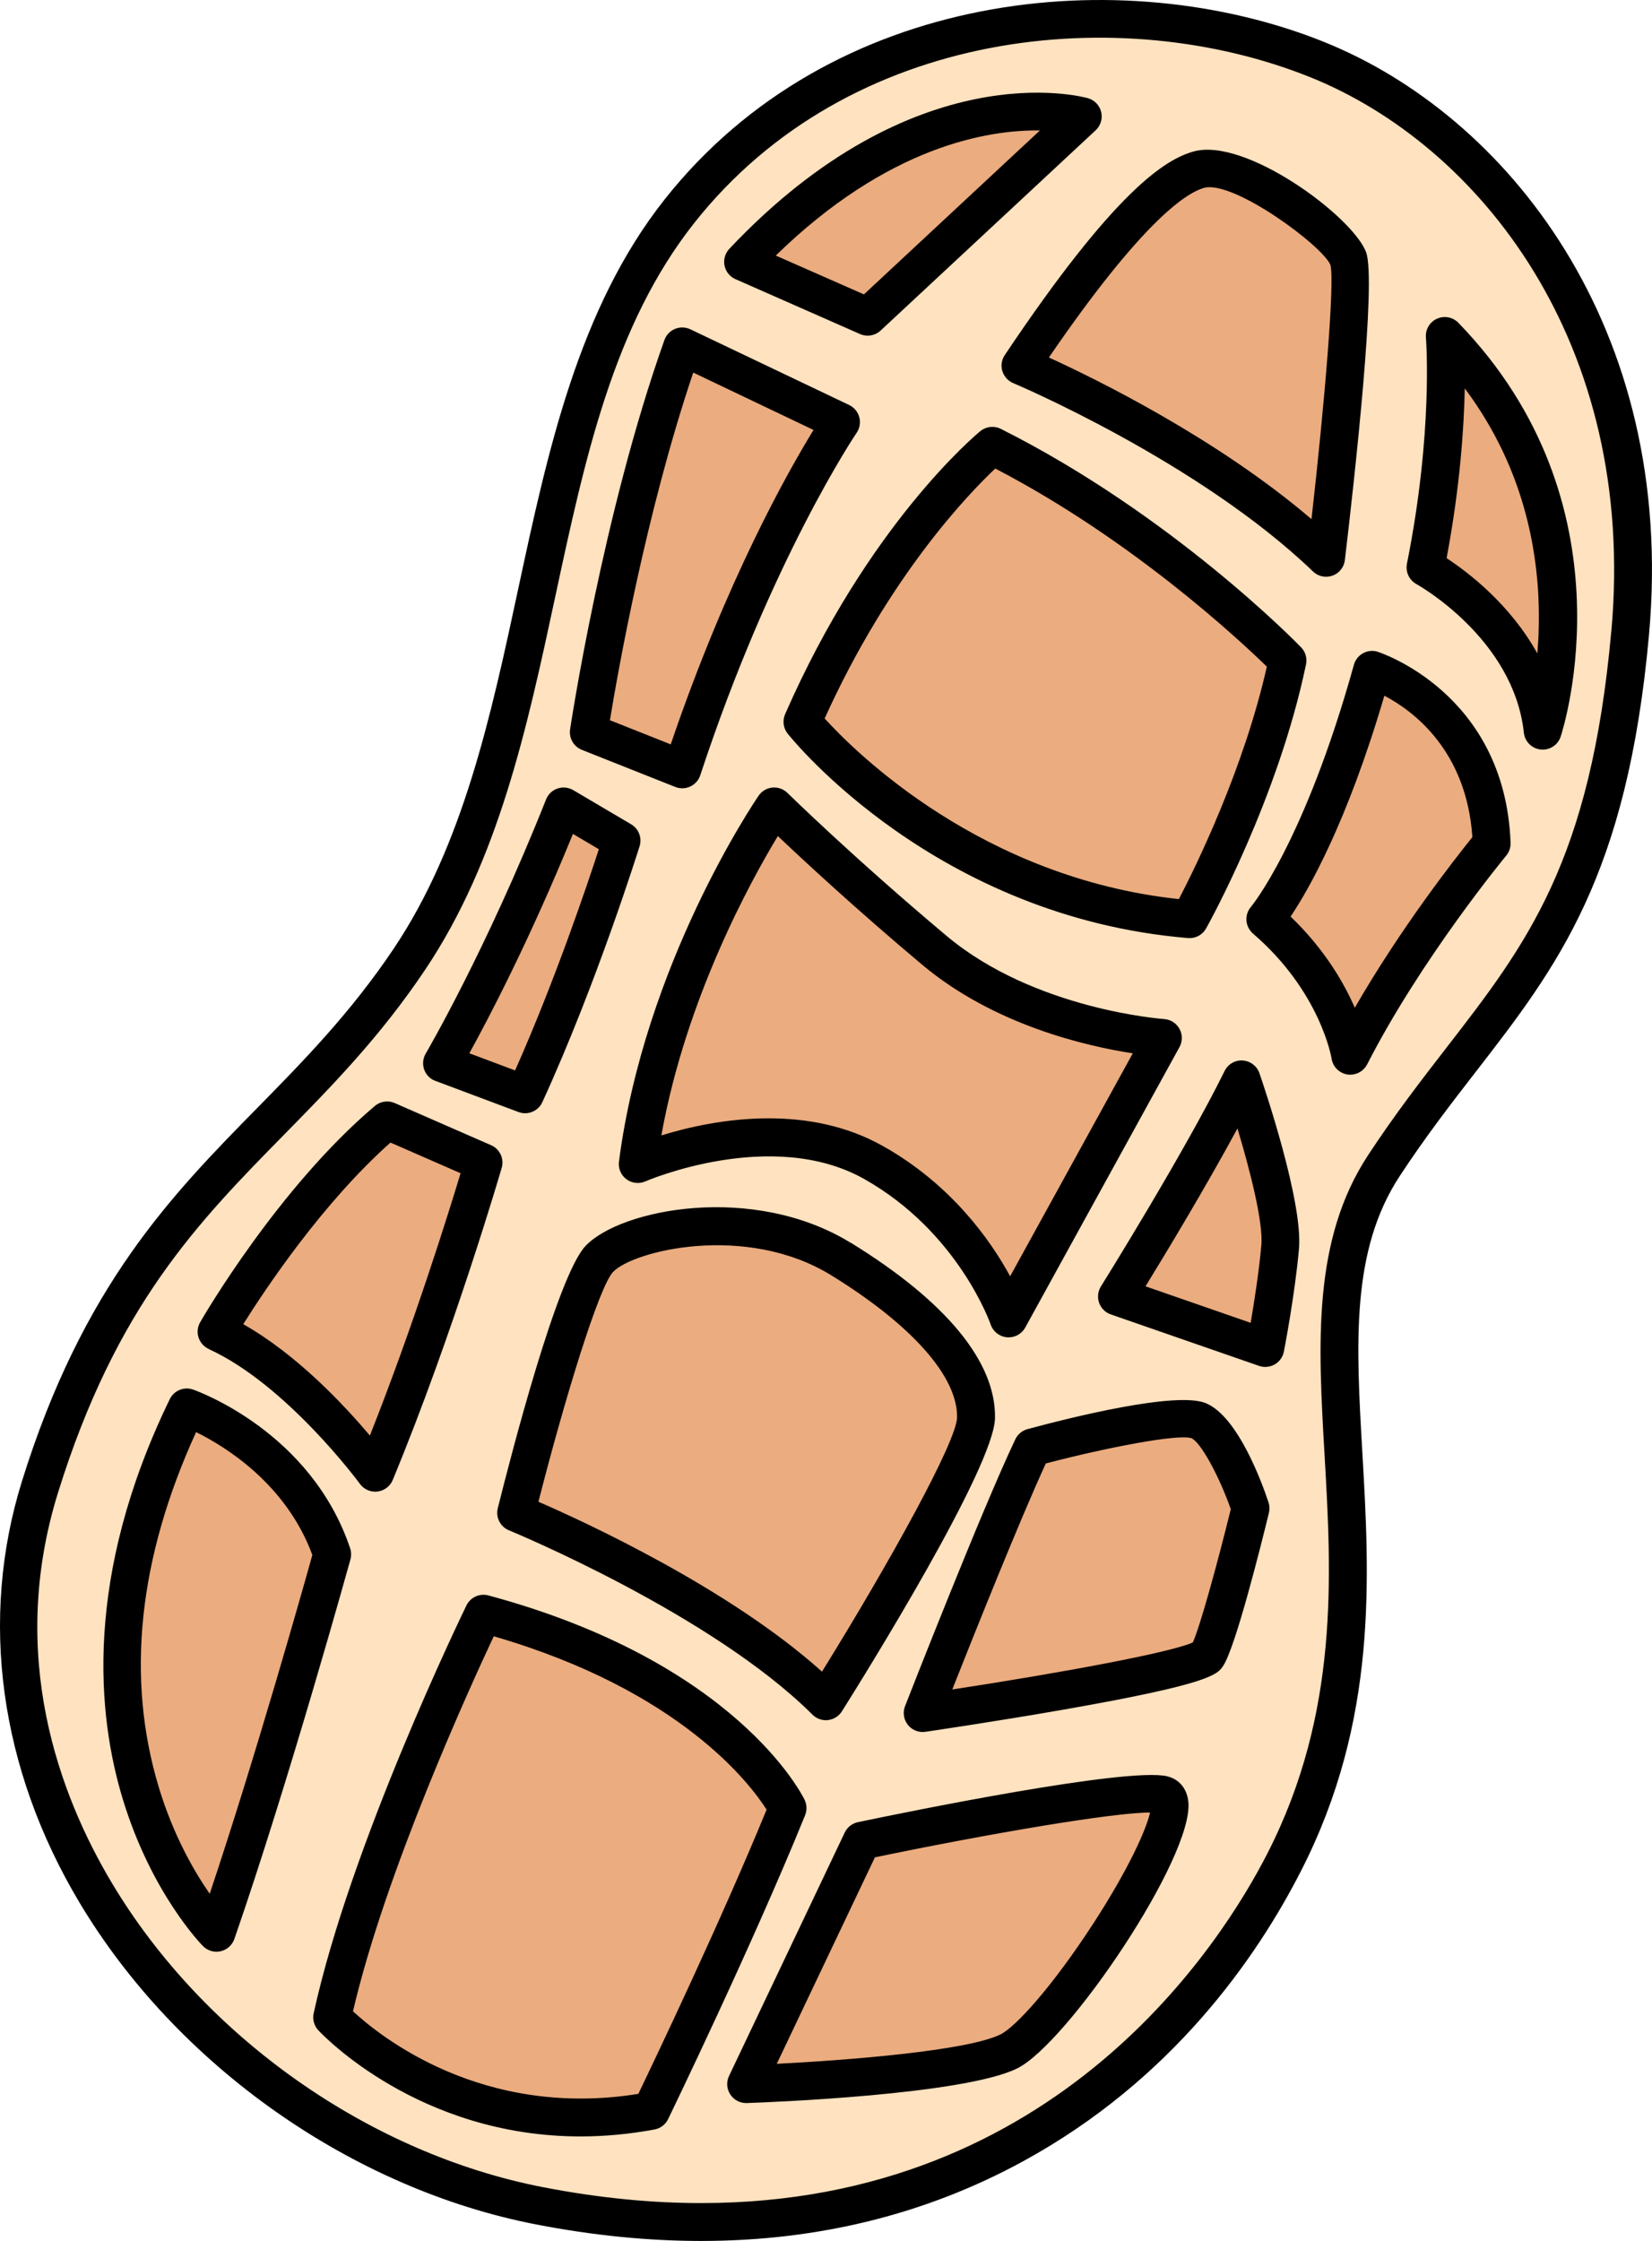 <?xml version="1.0" encoding="UTF-8"?>
<svg id="Layer_2" data-name="Layer 2" xmlns="http://www.w3.org/2000/svg" viewBox="0 0 349.13 473.4">
  <defs>
    <style>
      .cls-1 {
        fill: #ebac7f;
      }

      .cls-2 {
        fill: #ffe2bf;
      }
    </style>
  </defs>
  <g id="BEANS_AND_NUTS" data-name="BEANS AND NUTS">
    <g>
      <g>
        <path class="cls-2" d="M143.57,44.65c-34,43.03-25.61,111.15-57.06,158.01-26.5,39.49-58.65,49.11-78.06,111.48-21.66,69.63,38.33,138.84,105.65,151.86,81.36,15.74,133.59-26.1,157.38-72.73,29.52-57.87-2.63-111.06,21-147.03,23.63-35.97,46.19-47.38,52.04-112.55,5.29-58.85-25.51-104.78-66.15-121.1C237.36-3.89,177.54,1.66,143.57,44.65h0Z"/>
        <path class="cls-1" d="M228.84,24.59l-45.46,42.32-26.33-11.6c37.97-40.22,71.79-30.72,71.79-30.72h0Zm-84.65,48.59c-13.12,36.81-19.75,81.51-19.75,81.51l19.75,7.84c15.45-46.9,33.55-73.36,33.55-73.36l-33.55-15.99h0Zm-25.08,97.19c-13.02,32.77-25.71,54.24-25.71,54.24l17.56,6.58c11.54-25.14,20.38-53.61,20.38-53.61l-12.23-7.21h0Zm-37.31,66.33c-20.13,17.02-36.05,44.65-36.05,44.65,17.73,8.1,33.55,29.78,33.55,29.78,12.9-31.14,22.89-65.52,22.89-65.52l-20.38-8.91h0Zm-42.32,60.63c-34.07,70.1,6.27,110.98,6.27,110.98,11.6-33.46,24.45-79.94,24.45-79.94-7.73-23-30.72-31.04-30.72-31.04h0Zm62.7,43.58s-24.25,49.85-31.98,85.27c0,0,25.6,27.52,67.4,19.75,0,0,17.69-36.44,28.84-63.95,0,0-13.24-27.32-64.27-41.07h0Zm6.9-21.32s43.31,17.72,65.45,39.82c0,0,31.55-50.17,31.74-59.88,.19-9.71-9.08-21.58-28.53-33.55-19.45-11.96-45.41-6.07-51.1,0-5.69,6.07-17.56,53.61-17.56,53.61h0Zm25.71-73.67s28.29-12.46,49.85-.31c21.56,12.15,28.53,32.92,28.53,32.92l32.6-59.25s-28.4-1.82-48.28-18.5c-19.88-16.68-33.86-30.41-33.86-30.41,0,0-23.5,34.36-28.84,75.55h0Zm34.8-93.42s29.79,37.35,81.82,41.7c0,0,14.85-26.58,20.69-54.64,0,0-26.57-27.38-62.39-45.36,0,0-22.8,18.71-40.13,58.31h0Zm46.08-75.24s39.59,16.58,64.58,40.6c0,0,6.82-57.39,4.7-63.17-2.12-5.78-23.1-21.28-31.66-18.81-8.57,2.47-21.6,17.45-37.62,41.38h0Zm89.66-6.27s1.72,19.97-4.08,48.91c0,0,22.37,12.22,24.77,34.49,0,0,15.2-46.37-20.69-83.39h0Zm-15.36,70.54c-10.9,39.14-22.57,52.67-22.57,52.67,15.72,13.51,17.96,28.84,17.96,28.84,11.79-23.06,29.88-44.83,29.88-44.83-1.09-29.26-25.27-36.68-25.27-36.68h0Zm-27.59,86.53c-8.62,17.5-26.33,45.86-26.33,45.86l31.35,10.88s2.31-11.91,3.13-21.32c.82-9.41-8.15-35.43-8.15-35.43h0Zm-44.2,77.75c-6.98,14.63-23.2,56.12-23.2,56.12,0,0,57.73-8.42,60.19-12.23,2.46-3.81,9.09-31.04,9.09-31.04,0,0-5.37-16.15-10.95-18.5-5.58-2.34-35.14,5.64-35.14,5.64h0Zm-36.05,83.08l-24.45,51.42s44.56-1.55,55.49-6.9c10.93-5.35,40.84-52.34,32.6-54.24-8.23-1.89-63.64,9.72-63.64,9.72h0Z"/>
      </g>
      <path d="M279.86,8.87C237.19-8.26,175.59-2.33,140.43,42.17c-18.2,23.03-24.67,53.17-30.93,82.32-5.7,26.55-11.59,54.01-26.31,75.94-9.11,13.57-19.1,23.74-28.77,33.58-18.15,18.47-36.91,37.56-49.79,78.94-9.06,29.11-4.73,60.72,12.19,89.01,20.57,34.39,57.55,60.43,96.52,67.97,11.99,2.32,23.61,3.48,34.83,3.48,24.76,0,47.57-5.64,68.12-16.87,31.4-17.16,49.28-42.89,58.74-61.45,16.15-31.67,14.41-61.78,12.88-88.34-1.32-22.82-2.46-42.53,7.91-58.31,5.47-8.33,10.88-15.32,16.11-22.07,17.16-22.16,31.99-41.31,36.57-92.32,5.84-65.07-30.26-109.75-68.64-125.17Zm60.67,124.45c-4.37,48.68-17.86,66.09-34.93,88.13-5.32,6.88-10.83,13.99-16.47,22.58-11.82,17.99-10.55,39.93-9.21,63.17,1.48,25.55,3.15,54.51-12.02,84.25-9.6,18.82-44.25,73.97-119.71,73.96-10.33,0-21.44-1.04-33.34-3.34-36.8-7.12-71.74-31.73-91.17-64.22-11.13-18.61-22.15-48.03-11.42-82.52,12.3-39.53,29.57-57.1,47.86-75.71,9.92-10.1,20.19-20.54,29.71-34.73,15.58-23.21,21.63-51.43,27.49-78.72,6.34-29.55,12.34-57.46,29.38-79.04C179.43,5.72,236.97,.27,276.88,16.3c35.63,14.31,69.13,56.05,63.66,117.03ZM155.43,58.97l26.33,11.6c.52,.23,1.07,.34,1.61,.34,.99,0,1.97-.37,2.73-1.07l45.46-42.32c1.06-.99,1.5-2.47,1.16-3.87s-1.41-2.52-2.81-2.91c-1.47-.41-36.61-9.68-75.78,31.83-.89,.95-1.27,2.27-1.01,3.54s1.12,2.34,2.31,2.87Zm64.35-31.42l-37.2,34.64-18.63-8.2c23.71-23.14,44.85-26.59,55.83-26.43ZM122.97,158.41l19.75,7.84c.47,.19,.98,.28,1.48,.28,.58,0,1.16-.13,1.69-.38,1-.47,1.76-1.33,2.1-2.37,15.07-45.73,32.87-72.09,33.05-72.35,.66-.96,.86-2.17,.56-3.3-.3-1.13-1.09-2.07-2.14-2.57l-33.55-15.99c-1.02-.49-2.2-.52-3.25-.09-1.05,.43-1.86,1.29-2.24,2.35-13.1,36.75-19.87,81.82-19.94,82.27-.27,1.84,.76,3.62,2.48,4.3Zm23.54-79.7l25.42,12.12c-5.35,8.7-18.3,31.54-30.18,66.42l-12.85-5.1c1.68-10.25,7.63-43.9,17.61-73.44Zm-54.5,149.63l17.56,6.58c.46,.17,.94,.26,1.4,.26,1.52,0,2.97-.87,3.64-2.33,11.51-25.08,20.47-53.8,20.56-54.09,.55-1.77-.19-3.69-1.79-4.63l-12.23-7.21c-1.01-.59-2.22-.72-3.33-.34-1.11,.38-1.99,1.22-2.42,2.31-12.74,32.06-25.31,53.47-25.43,53.68-.6,1.02-.72,2.25-.33,3.37,.39,1.11,1.26,2,2.37,2.41Zm29.08-52.17l5.47,3.23c-2.44,7.49-9.26,27.75-17.7,46.73l-9.67-3.62c4.03-7.31,12.7-23.81,21.89-46.33Zm-77,108.81c16.55,7.56,31.82,28.29,31.98,28.5,.76,1.04,1.96,1.64,3.23,1.64,.16,0,.32,0,.48-.03,1.44-.17,2.67-1.1,3.22-2.44,12.84-30.99,22.93-65.59,23.03-65.94,.56-1.93-.4-3.98-2.24-4.78l-20.38-8.91c-1.4-.61-3.02-.37-4.18,.61-20.43,17.28-36.27,44.55-36.93,45.7-.56,.98-.69,2.14-.34,3.22,.34,1.07,1.12,1.95,2.15,2.42Zm38.43-43.61l14.82,6.48c-2.6,8.59-10,32.31-19.17,55.42-5.45-6.47-15.43-17.13-26.76-23.53,4.76-7.59,16.78-25.61,31.11-38.37Zm-8.52,85.72c-8.26-24.58-32.18-33.18-33.2-33.54-1.92-.67-4.03,.2-4.92,2.03-18.17,37.38-15.4,66.69-9.87,84.7,6.04,19.69,16.45,30.39,16.89,30.84,.76,.77,1.79,1.19,2.85,1.19,.29,0,.59-.03,.88-.1,1.35-.31,2.44-1.29,2.9-2.59,11.51-33.2,24.4-79.72,24.53-80.19,.21-.77,.19-1.58-.06-2.34Zm-29.67,72.99c-3.26-4.68-7.7-12.32-10.79-22.57-6.96-23.09-4.3-48.29,7.9-74.97,6.09,3,19.02,10.9,24.57,25.95-1.94,6.96-11.97,42.56-21.69,71.58Zm125.72-19.85c-.57-1.18-14.63-29.13-66.83-43.19-1.85-.5-3.8,.39-4.64,2.11-1,2.05-24.55,50.69-32.29,86.17-.28,1.28,.09,2.62,.98,3.58,.97,1.04,21.31,22.43,55.42,22.43,4.93,0,10.15-.45,15.64-1.47,1.25-.23,2.31-1.04,2.87-2.19,.18-.37,17.87-36.88,28.95-64.2,.42-1.05,.39-2.23-.11-3.25Zm-35.15,62.11c-32.95,5.29-54.61-12.17-60.3-17.45,6.85-29.39,24.59-68.23,29.75-79.22,39.32,11.41,54.19,31.16,57.66,36.62-9.55,23.3-23.48,52.51-27.11,60.06Zm44.93-179.77c-20.67-12.72-48.76-7.17-56.11,.67-5.94,6.33-15.68,43.99-18.52,55.38-.48,1.93,.53,3.92,2.37,4.67,.43,.17,42.81,17.66,64.14,38.94,.75,.75,1.77,1.17,2.83,1.17,.15,0,.3,0,.45-.03,1.21-.14,2.29-.82,2.94-1.85,5.37-8.54,32.15-51.63,32.35-61.93,.23-11.84-10.3-24.64-30.43-37.03Zm-6.11,90.57c-19.54-17.55-49.98-31.57-59.93-35.89,5.61-21.97,12.79-45.37,15.76-48.53,4.23-4.51,28.1-10.39,46.09,.67,17.08,10.51,26.79,21.47,26.62,30.06-.1,5.08-14.17,30.51-28.54,53.69Zm39.09-70.64c.12,.01,.24,.02,.36,.02,1.45,0,2.8-.79,3.5-2.07l32.6-59.25c.66-1.2,.66-2.65,0-3.85-.66-1.2-1.88-1.98-3.25-2.07-.27-.02-27.37-1.97-45.97-17.57-19.52-16.37-33.49-30.06-33.63-30.2-.84-.83-2.01-1.24-3.19-1.13-1.18,.11-2.25,.75-2.91,1.72-.98,1.44-24.1,35.63-29.51,77.3-.19,1.43,.42,2.85,1.57,3.71,1.15,.87,2.69,1.04,4.01,.46,.27-.12,26.76-11.49,46.27-.49,19.87,11.2,26.64,30.52,26.7,30.71,.5,1.51,1.85,2.57,3.43,2.71Zm-26.21-40.39c-7.79-4.39-16.27-5.86-24.14-5.86-9.04,0-17.27,1.94-22.69,3.61,5.2-28.98,18.92-53.83,24.62-63.24,5.42,5.14,16.58,15.5,30.52,27.2,15.17,12.73,34.71,17.2,44.49,18.7l-25.92,47.1c-4.15-7.63-12.4-19.36-26.89-27.52Zm64.81-43.93c1.44,0,2.78-.78,3.49-2.05,.62-1.11,15.21-27.44,21.11-55.78,.27-1.3-.12-2.65-1.04-3.6-1.1-1.14-27.45-28.08-63.46-46.15-1.41-.71-3.11-.52-4.33,.48-.96,.79-23.75,19.78-41.26,59.8-.59,1.36-.39,2.94,.54,4.1,1.26,1.58,31.48,38.75,84.62,43.19,.11,0,.22,.01,.33,.01Zm-77.13-46.4c13.65-30.16,30.47-47.54,36.06-52.8,28.89,15.02,51.49,36.11,57.39,41.85-4.89,21.71-15.08,42.38-18.59,49.11-41.64-4.46-68.33-30.97-74.86-38.16Zm37.56-73.39c.34,1.14,1.18,2.08,2.28,2.54,.39,.16,39.21,16.58,63.36,39.79,.76,.73,1.75,1.12,2.77,1.12,.45,0,.91-.08,1.35-.23,1.43-.51,2.45-1.79,2.62-3.29,2.08-17.54,6.69-58.99,4.49-65.02-2.75-7.5-25.56-24.44-36.53-21.28-5.88,1.69-16.4,8-39.84,43-.67,.99-.85,2.23-.51,3.38Zm42.56-38.69c6.18-1.77,25.16,12.25,26.78,16.29,.91,3.78-1.22,28.94-4.01,53.68-19.97-17.05-45.34-29.51-55.5-34.15,19.5-28.48,28.84-34.69,32.73-35.81Zm49.28,27.63c-1.54,.7-2.47,2.29-2.33,3.98,.02,.2,1.59,19.82-4.01,47.78-.34,1.72,.47,3.46,2,4.3,.21,.11,20.55,11.44,22.71,31.4,.2,1.87,1.68,3.35,3.56,3.55,.14,.02,.28,.02,.42,.02,1.71,0,3.26-1.1,3.8-2.75,.65-1.99,15.52-49.11-21.62-87.42-1.18-1.21-2.99-1.56-4.53-.85Zm21.45,59.08c.19,4.25,.06,8.18-.23,11.64-5.79-10.48-14.8-17.27-19.18-20.14,2.84-15.08,3.67-27.52,3.84-35.86,9.58,12.82,14.81,27.7,15.58,44.36Zm-33.98,11.27c-1.03-.32-2.15-.2-3.09,.32-.95,.52-1.64,1.4-1.93,2.44-10.45,37.5-21.65,51.01-21.75,51.13-.69,.8-1.04,1.85-.96,2.91s.58,2.04,1.38,2.74c14.28,12.28,16.59,26.27,16.61,26.39,.25,1.72,1.59,3.08,3.31,3.37,.22,.04,.44,.05,.65,.05,1.48,0,2.87-.83,3.56-2.18,11.44-22.38,29.21-43.88,29.39-44.1,.63-.76,.96-1.72,.92-2.71-1.18-31.73-27.82-40.27-28.09-40.35Zm-4.83,75.21c-2.36-5.41-6.47-12.44-13.57-19.26,3.86-5.75,11.94-19.87,19.82-46.66,6.06,3.18,17.35,11.51,18.6,29.88-3.46,4.28-15.05,19.02-24.85,36.04Zm-23.68,11.14c-1.62-.11-3.13,.78-3.84,2.23-8.43,17.11-25.96,45.23-26.14,45.51-.64,1.03-.78,2.3-.38,3.45,.41,1.15,1.31,2.05,2.46,2.45l31.35,10.88c.43,.15,.87,.22,1.31,.22,.69,0,1.38-.18,2-.53,1-.58,1.71-1.57,1.93-2.7,.1-.49,2.36-12.23,3.19-21.73,.87-9.97-7.41-34.33-8.35-37.08-.53-1.53-1.92-2.59-3.53-2.69Zm3.92,39.07c-.49,5.55-1.52,12.09-2.25,16.35l-22.22-7.71c4.25-6.92,12.77-21.02,19.43-33.35,2.6,8.65,5.48,19.79,5.05,24.7Zm-11.68,33.34c-6.18-2.59-28.44,2.96-37.73,5.47-1.13,.3-2.07,1.09-2.57,2.14-6.96,14.59-22.65,54.68-23.31,56.38-.52,1.33-.29,2.83,.59,3.95,.77,.96,1.92,1.51,3.13,1.51,.19,0,.38-.01,.58-.04,.15-.02,14.66-2.14,29.29-4.7,31.2-5.46,32.47-7.42,33.69-9.31,2.62-4.06,8.03-25.72,9.62-32.26,.18-.73,.15-1.5-.09-2.21-1.39-4.19-6.47-18.09-13.19-20.92Zm-2.79,50.53c-4.57,2.12-27.92,6.44-50.84,9.94,4.61-11.64,14.37-36.05,19.77-47.75,12.91-3.38,27.88-6.25,30.76-5.34,1.94,.82,5.79,7.81,8.33,15-2.86,11.63-6.51,24.83-8.02,28.15Zm-5.42,28.27c-8.65-1.99-55.96,7.73-65.36,9.7-1.22,.26-2.26,1.07-2.79,2.2l-24.45,51.42c-.6,1.26-.5,2.74,.27,3.91,.74,1.13,2,1.81,3.34,1.81,.05,0,.09,0,.14,0,4.65-.16,45.74-1.74,57.11-7.3,10.65-5.21,37.53-44.9,36.2-56.44-.31-2.74-1.98-4.71-4.46-5.28Zm-15.71,31.25c-8.59,13.22-16.34,21.73-19.54,23.3-7.1,3.48-32.42,5.44-47.26,6.2l20.74-43.62c23.92-4.96,50.17-9.46,58.15-9.47-.79,3.59-4.53,11.96-12.08,23.59Z"/>
    </g>
  </g>
</svg>